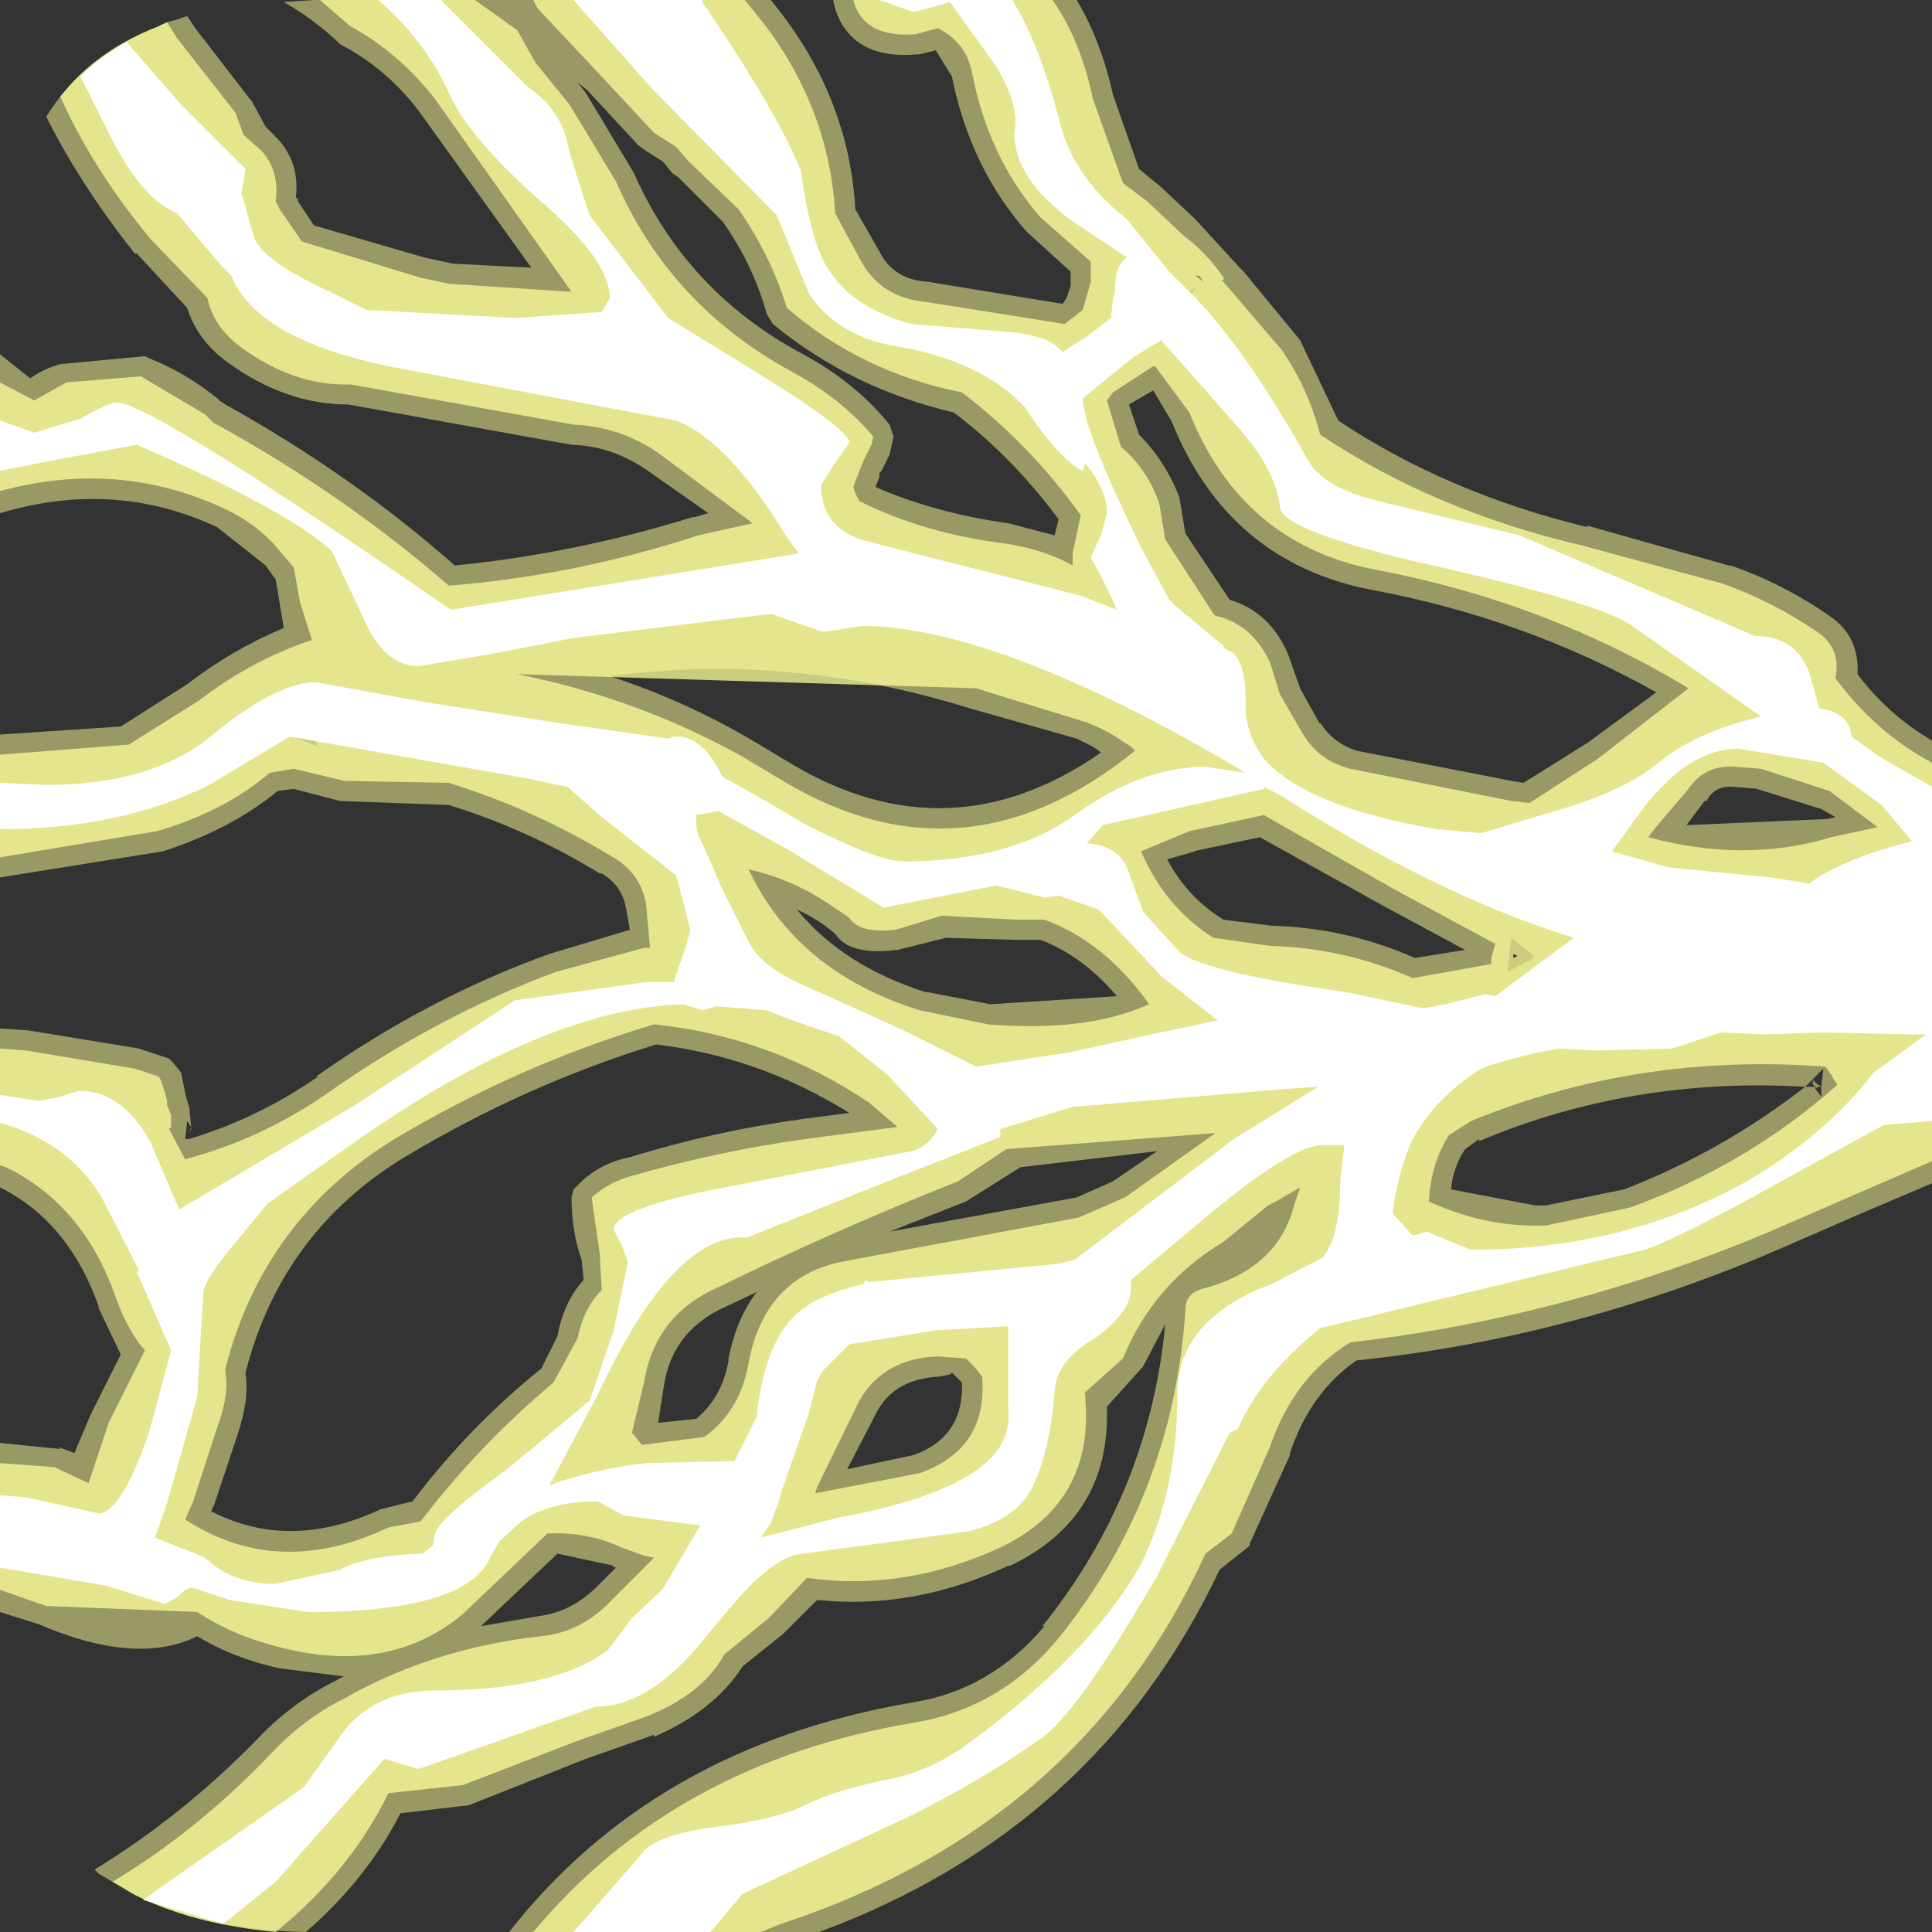<?xml version="1.0" encoding="UTF-8" standalone="no"?>
<svg xmlns:ffdec="https://www.free-decompiler.com/flash" xmlns:xlink="http://www.w3.org/1999/xlink" ffdec:objectType="shape" height="48.0px" width="48.0px" xmlns="http://www.w3.org/2000/svg">
  <rect width="100%" height="100%" fill="#333333" stroke="none"/>
  <g transform="matrix(1.0, 0.0, 0.0, 1.0, 0.0, 0.0)">
    <path d="M48.0 18.4 L48.0 29.4 46.35 30.1 44.05 31.1 Q39.0 33.25 33.7 33.8 32.55 34.6 32.05 36.1 L32.05 36.15 31.05 38.35 31.05 38.4 30.3 39.0 Q27.25 45.45 20.35 48.0 L12.65 48.0 Q16.25 43.4 22.65 42.3 24.6 42.0 25.95 40.4 L25.9 40.4 Q28.55 37.1 28.95 32.9 L28.4 33.95 27.5 34.95 Q27.6 37.7 25.1 38.9 L25.05 38.9 Q22.7 40.0 20.3 39.75 L19.45 40.6 18.45 41.4 Q17.75 42.5 16.25 43.15 L16.25 43.1 14.55 43.7 11.65 44.85 9.95 45.05 Q9.1 46.7 7.6 48.0 5.0 47.95 3.3 47.05 L2.45 46.55 2.35 46.45 Q4.55 45.1 6.4 43.2 7.25 42.3 8.35 41.75 L8.3 41.8 Q8.4 41.7 8.55 41.65 L6.95 41.45 Q5.8 41.2 4.9 40.65 3.4 41.4 0.95 40.35 L0.0 40.05 0.0 35.85 1.5 36.0 1.45 35.95 1.85 36.1 2.25 35.15 3.0 33.65 2.45 32.5 2.45 32.45 Q1.7 30.35 0.0 29.5 L0.0 25.55 0.7 25.6 3.45 26.05 4.2 26.3 4.3 26.4 4.5 26.65 4.6 27.15 4.65 27.35 4.7 27.5 4.75 28.0 4.75 28.05 4.7 28.15 4.75 28.0 4.65 27.85 4.6 28.3 4.7 28.3 4.85 28.25 Q6.45 27.75 7.9 26.75 L7.85 26.75 Q10.6 24.8 13.65 23.7 L15.65 23.1 15.55 22.55 Q15.45 22.0 14.95 21.7 L14.9 21.7 Q13.1 20.6 11.15 20.0 L8.45 19.9 7.3 19.6 6.9 19.65 Q5.75 20.6 4.05 21.15 L0.0 21.8 0.0 18.25 3.0 18.05 4.65 17.0 Q5.75 16.15 7.05 15.6 L6.95 15.0 6.85 14.4 6.6 14.05 5.4 13.1 Q2.85 11.9 0.0 12.75 L0.0 8.8 0.75 9.4 Q1.1 9.15 1.5 9.05 L1.45 9.05 3.6 8.85 3.7 8.9 Q4.6 9.25 5.4 9.9 L5.45 9.95 5.6 10.05 Q8.75 11.8 11.3 14.05 14.3 13.75 17.2 12.85 L17.25 12.85 17.6 12.75 16.1 11.7 Q15.25 11.1 14.25 11.05 L14.2 11.05 10.6 10.4 8.65 10.05 Q7.1 10.05 5.65 9.0 4.9 8.45 4.65 7.65 L3.4 6.3 3.35 6.3 Q2.0 4.6 1.15 2.9 2.1 1.35 3.95 0.65 4.1 0.55 4.35 0.5 L4.65 0.4 4.85 0.7 6.2 2.45 6.25 2.5 6.6 3.15 6.9 3.45 Q7.45 4.05 7.35 4.9 L7.4 4.95 7.4 5.0 7.8 5.6 10.55 6.4 11.25 6.55 13.2 6.65 10.4 2.75 Q9.6 1.7 8.45 1.1 L8.35 1.0 Q7.75 0.45 7.05 0.05 L7.8 0.0 7.9 0.0 18.3 0.0 18.6 0.0 19.15 0.0 19.35 0.25 Q21.1 2.5 21.25 5.2 L21.85 6.25 Q22.2 6.95 23.05 7.0 L26.4 7.55 26.5 7.4 26.6 7.1 26.6 7.05 26.6 6.75 25.5 5.75 Q24.1 4.15 23.65 1.9 L23.25 1.25 22.85 1.35 22.8 1.35 Q21.7 1.45 21.15 0.9 20.8 0.55 20.7 0.0 L26.75 0.0 Q27.35 1.0 27.65 2.35 L28.3 4.2 28.85 4.65 29.7 5.45 30.8 6.65 30.9 6.75 32.3 8.45 33.25 10.45 Q35.95 12.25 39.45 13.1 L39.4 13.05 42.95 14.05 43.0 14.05 Q44.3 14.5 45.45 15.3 46.2 15.8 46.15 16.75 46.9 17.75 48.0 18.4 M43.1 19.55 Q42.6 19.5 42.4 19.9 L42.35 19.9 41.9 20.5 45.35 20.35 45.4 20.35 45.6 20.3 45.25 20.1 43.65 19.6 43.7 19.6 43.1 19.55 M45.05 26.8 L45.1 26.9 45.25 27.0 45.3 26.55 44.85 27.0 45.1 27.0 45.05 26.95 45.0 26.85 45.05 26.9 45.05 26.8 M45.1 27.0 L45.1 27.05 45.25 27.25 45.25 27.0 45.15 27.0 45.15 27.05 45.1 27.0 M22.2 10.85 L22.1 11.3 21.9 11.7 21.85 11.75 21.85 11.85 21.75 12.1 Q23.25 12.75 25.05 13.0 L26.2 13.3 26.3 12.9 Q25.15 11.35 23.7 10.25 21.15 9.65 19.2 8.05 L19.05 7.8 Q18.7 6.55 17.95 5.5 L16.85 4.4 16.7 4.3 16.5 4.05 16.45 4.0 16.05 3.75 15.85 3.6 14.6 2.25 14.35 2.05 14.55 2.3 15.75 4.3 Q17.05 7.25 19.95 8.8 21.25 9.5 22.1 10.55 L22.2 10.85 M29.55 7.25 L29.6 7.3 29.7 7.15 29.55 7.25 M28.05 10.05 L28.3 10.8 Q28.95 11.45 29.3 12.35 L29.45 13.25 30.55 14.9 Q31.55 15.2 32.0 16.25 L32.3 17.1 32.8 18.0 32.8 17.95 Q33.1 18.45 33.7 18.65 L37.55 19.4 37.85 19.45 39.45 18.45 41.15 17.2 Q37.85 15.35 34.05 14.65 30.5 13.95 29.1 10.45 L28.65 9.7 28.05 10.05 M26.75 18.35 L24.1 17.6 Q19.6 16.2 15.15 16.8 17.0 17.4 18.7 18.4 L19.7 19.0 Q23.6 21.3 27.35 18.7 L27.3 18.65 27.15 18.55 26.75 18.35 M20.5 23.0 Q20.15 22.75 19.8 22.6 20.95 24.0 23.0 24.65 L23.05 24.65 24.6 24.95 27.75 24.75 Q26.9 23.75 25.85 23.35 L25.25 23.35 23.5 23.3 22.3 23.6 Q21.1 23.75 20.75 23.2 L20.5 23.0 M29.7 21.15 L29.0 21.35 Q29.5 22.3 30.4 22.85 L31.6 23.0 Q33.45 23.05 35.15 23.8 L36.4 23.6 34.45 22.55 31.3 20.8 29.65 21.15 29.7 21.15 M37.55 23.3 L37.45 24.15 38.1 23.8 38.1 23.75 37.55 23.3 M7.15 18.25 L7.9 18.55 7.6 17.8 7.15 18.25 M19.95 27.8 L21.1 27.65 Q18.85 26.25 16.3 25.95 13.05 26.95 10.05 28.75 7.0 30.6 6.1 34.1 L6.1 34.15 Q6.2 34.75 5.9 35.65 L5.3 37.45 5.3 37.4 5.25 37.55 Q7.2 38.55 9.45 37.5 L10.25 37.3 Q11.65 35.45 13.45 34.0 L13.85 33.2 Q14.0 32.35 14.5 31.8 L14.45 31.3 Q14.2 30.6 14.2 29.75 L14.25 29.55 14.4 29.4 Q14.9 28.9 15.65 28.75 17.75 28.1 19.95 27.8 M16.5 34.4 L16.35 35.35 17.3 35.25 Q17.95 34.7 18.1 33.8 L18.1 33.75 Q18.3 32.75 18.8 32.1 L17.85 32.55 Q16.7 33.15 16.5 34.4 M15.25 38.9 L13.85 38.6 11.95 40.4 13.4 40.15 Q14.2 40.05 14.85 39.4 L15.3 38.95 15.2 38.9 15.25 38.9 M36.75 28.3 L36.4 28.55 Q36.1 29.0 36.05 29.55 L38.15 29.95 38.2 29.95 38.4 29.95 40.35 29.55 Q42.8 28.6 44.85 27.0 40.55 26.75 36.75 28.35 L36.75 28.3 M25.35 29.0 L24.0 29.85 22.1 30.6 26.75 29.75 27.65 29.35 28.75 28.6 25.35 29.0 M21.05 36.5 L22.7 36.15 Q23.95 35.7 23.9 34.35 L23.85 34.3 23.75 34.2 23.65 34.1 23.6 34.15 23.35 34.2 Q22.25 34.25 21.8 35.05 L21.05 36.5" fill="#ffff99" fill-opacity="0.498" fill-rule="evenodd" stroke="none"/>
    <path d="M45.15 15.7 Q45.75 16.1 45.6 16.85 46.6 18.2 48.0 18.95 L48.0 28.85 46.15 29.65 43.85 30.65 Q38.8 32.75 33.55 33.35 32.15 34.2 31.55 35.95 L30.6 38.1 29.95 38.6 Q26.85 45.35 19.4 47.8 L18.9 48.0 13.25 48.0 Q16.75 43.8 22.7 42.8 24.85 42.45 26.3 40.7 29.15 37.15 29.45 32.55 29.45 32.1 29.95 32.0 31.75 31.5 32.15 29.95 L32.3 29.5 31.7 29.85 31.5 29.95 30.4 30.85 Q28.65 31.9 27.9 33.75 L26.95 34.6 Q27.25 37.3 24.85 38.45 22.45 39.55 20.05 39.2 L19.1 40.2 18.0 41.1 Q17.45 42.1 16.05 42.65 L14.35 43.25 11.5 44.35 9.65 44.55 Q8.7 46.5 6.85 48.0 4.75 47.8 3.3 47.05 L2.8 46.75 Q4.95 45.45 6.75 43.55 7.55 42.7 8.55 42.2 10.75 40.95 13.45 40.65 14.45 40.55 15.2 39.75 L16.25 38.7 16.0 38.65 15.45 38.45 Q14.6 38.05 13.6 38.1 L11.5 40.1 Q9.7 41.6 7.05 40.95 5.8 40.65 4.9 40.05 L1.15 39.9 0.0 39.5 0.0 36.35 1.35 36.45 2.2 36.85 2.7 35.35 3.6 33.55 Q3.2 33.1 2.9 32.3 2.1 29.95 0.15 29.0 L0.0 28.95 0.0 26.05 0.65 26.1 3.35 26.55 3.95 26.75 4.0 26.85 4.1 27.15 4.15 27.35 4.15 27.45 4.25 27.7 4.25 27.9 4.25 28.0 4.2 28.05 4.6 28.8 Q6.5 28.3 8.15 27.15 10.85 25.25 13.8 24.15 L16.0 23.55 16.15 23.55 16.05 22.45 Q15.9 21.65 15.15 21.25 13.25 20.1 11.15 19.45 L8.55 19.4 7.3 19.1 6.7 19.2 Q5.6 20.15 3.9 20.65 L0.0 21.3 0.0 18.75 3.2 18.5 4.95 17.4 Q6.25 16.4 7.75 15.9 L7.45 14.95 7.3 14.1 7.0 13.75 Q6.45 13.05 5.6 12.65 2.95 11.4 0.0 12.2 L0.0 9.5 0.85 9.95 1.65 9.5 3.5 9.35 5.1 10.3 5.3 10.5 Q8.5 12.25 11.15 14.55 14.3 14.3 17.35 13.3 L18.7 13.0 16.35 11.25 Q15.4 10.6 14.25 10.55 L10.65 9.9 8.7 9.55 Q7.3 9.6 5.95 8.6 5.3 8.1 5.15 7.4 L3.75 5.95 Q2.3 4.2 1.5 2.4 2.4 1.25 3.95 0.65 L4.15 0.55 4.4 0.95 5.85 2.8 6.05 3.35 6.5 3.75 Q6.95 4.25 6.85 5.0 L6.95 5.2 7.5 6.0 10.45 6.9 11.15 7.05 14.2 7.25 10.8 2.45 Q9.9 1.3 8.7 0.65 L7.95 0.0 11.8 0.0 12.85 0.75 13.3 1.55 14.15 2.6 15.3 4.5 Q16.65 7.6 19.7 9.25 20.9 9.9 21.7 10.85 L21.65 11.05 21.45 11.45 21.35 11.7 21.2 12.1 21.25 12.25 21.35 12.45 Q22.95 13.25 24.95 13.5 25.95 13.65 26.65 14.05 L26.65 13.75 26.85 12.8 Q25.6 11.05 23.9 9.75 21.4 9.25 19.55 7.65 19.15 6.35 18.35 5.2 L17.1 4.0 16.8 3.65 16.25 3.3 14.9 1.85 13.35 0.2 13.25 0.0 18.3 0.0 18.5 0.0 18.95 0.55 Q20.6 2.7 20.75 5.3 L21.4 6.5 Q21.9 7.4 23.0 7.5 L26.45 8.05 26.9 7.7 27.1 7.0 27.1 6.5 25.85 5.4 Q24.55 3.9 24.15 1.8 24.0 1.05 23.3 0.7 L22.75 0.85 Q21.45 0.95 21.2 0.0 L26.15 0.0 Q26.85 1.0 27.15 2.45 L27.9 4.55 28.5 5.0 29.4 5.85 Q30.0 6.3 30.4 6.9 L30.4 6.95 30.35 6.95 31.85 8.7 Q32.5 9.65 32.8 10.8 35.65 12.7 39.3 13.55 L42.8 14.5 Q44.05 14.95 45.15 15.7 M43.75 19.1 L43.1 19.05 Q42.35 19.0 41.95 19.6 L41.1 20.6 40.95 20.8 Q43.35 21.45 45.5 20.8 L46.65 20.55 45.45 19.65 43.75 19.1 M45.35 26.5 Q40.7 26.15 36.55 27.85 L36.0 28.2 Q35.55 28.9 35.5 29.85 36.8 30.45 38.15 30.45 L38.2 30.45 38.4 30.45 40.5 30.0 Q43.4 28.95 45.65 26.95 L45.55 26.8 45.5 26.7 45.35 26.5 M28.7 9.1 L28.65 9.1 27.65 9.75 27.5 9.95 27.85 11.1 Q28.5 11.65 28.8 12.5 L28.95 13.4 30.15 15.25 30.2 15.3 Q31.1 15.5 31.55 16.45 L31.8 17.25 32.35 18.2 Q32.75 18.9 33.55 19.1 L37.55 19.9 38.0 19.95 39.7 18.85 41.95 17.1 Q38.4 14.95 34.15 14.15 30.85 13.5 29.55 10.25 L28.7 9.1 M29.8 6.85 L29.7 6.85 29.9 7.0 29.8 6.85 M27.25 18.05 L27.0 17.95 24.25 17.1 12.85 16.75 Q15.85 17.35 18.45 18.8 L19.45 19.4 Q23.95 22.1 28.2 18.65 L28.1 18.55 27.55 18.2 27.25 18.05 M21.1 22.8 L20.8 22.6 Q19.75 21.85 18.6 21.6 19.8 24.15 22.85 25.1 L24.55 25.45 Q27.0 25.65 28.55 24.95 27.45 23.4 25.95 22.85 L25.25 22.85 23.4 22.75 22.25 23.1 Q21.35 23.2 21.1 22.8 M28.35 21.15 Q28.95 22.55 30.15 23.3 L31.55 23.5 Q33.4 23.55 35.1 24.3 L37.05 23.95 37.05 23.8 37.15 23.45 34.65 22.1 31.4 20.25 29.55 20.65 28.35 21.15 M37.6 23.8 L37.7 23.75 37.6 23.7 37.6 23.8 M20.0 28.3 L22.3 28.0 21.6 27.4 Q19.15 25.75 16.25 25.45 12.9 26.45 9.8 28.3 6.55 30.3 5.6 34.0 L5.6 34.1 Q5.7 34.65 5.4 35.45 L4.8 37.3 4.6 37.75 Q6.9 39.25 9.65 37.95 L10.45 37.8 Q11.9 35.9 13.75 34.35 L14.35 33.25 Q14.5 32.5 14.95 32.05 L14.9 31.15 14.7 29.75 Q15.15 29.35 15.75 29.2 17.85 28.6 20.0 28.3 M15.7 35.6 L15.75 35.65 15.95 35.9 17.5 35.7 Q18.4 35.05 18.6 33.85 19.0 31.75 20.9 31.35 L26.8 30.25 27.95 29.75 30.2 28.15 25.0 28.55 23.8 29.35 Q20.65 30.6 17.6 32.1 16.25 32.8 16.0 34.35 L15.7 35.6 M23.3 33.7 Q21.95 33.75 21.35 34.8 L20.3 36.95 20.25 37.1 22.85 36.6 Q24.55 36.0 24.4 34.2 L24.2 33.95 24.1 33.85 24.0 33.75 23.3 33.7" fill="#ffff99" fill-opacity="0.749" fill-rule="evenodd" stroke="none"/>
    <path d="M40.55 15.55 Q39.8 15.0 35.6 14.05 31.85 13.2 31.8 12.6 31.7 11.65 30.7 10.55 L28.85 8.45 28.2 8.85 28.0 9.0 26.9 9.9 Q26.9 10.65 28.4 13.7 L29.05 14.9 29.2 15.05 30.4 16.05 30.4 16.1 30.6 16.2 Q30.95 16.45 30.95 17.45 L30.95 17.7 Q31.0 18.3 31.4 18.85 32.45 20.05 35.7 20.6 L36.8 20.7 38.8 20.1 Q40.45 19.6 41.2 18.95 42.1 18.2 43.75 17.8 L40.55 15.55 M44.95 16.7 L45.2 17.6 Q45.95 17.7 46.0 18.3 L46.7 18.8 48.0 19.55 48.0 27.85 46.8 27.95 44.25 29.35 Q41.65 30.8 40.85 31.05 L32.8 33.0 Q31.35 34.15 30.75 35.5 L30.55 35.6 28.75 39.15 Q26.75 42.6 25.85 43.2 24.0 44.5 21.9 45.45 L18.45 47.05 17.65 48.0 14.25 48.0 15.95 46.05 Q16.25 45.6 17.7 45.4 19.35 45.2 20.1 44.8 20.85 44.45 22.1 44.2 23.15 44.0 24.15 43.25 27.05 41.1 28.3 38.95 29.25 37.1 29.25 34.65 29.25 33.55 30.05 32.8 L30.35 32.55 Q30.9 32.15 31.6 31.9 L32.85 31.25 Q33.3 30.75 33.3 29.3 L33.4 28.45 32.85 28.45 Q32.05 28.45 29.65 30.5 L28.1 31.8 28.1 32.0 Q28.1 32.6 27.2 33.25 26.25 33.8 26.2 34.55 26.1 36.0 25.65 36.95 25.25 37.75 24.05 38.05 L19.95 38.6 Q19.3 38.65 18.4 39.65 L18.05 40.05 17.3 40.95 Q16.05 42.4 14.8 42.4 L10.4 43.95 9.55 43.7 6.85 46.75 5.55 47.8 3.55 47.2 7.55 44.4 8.55 43.0 Q9.35 42.0 10.8 42.0 13.75 42.0 15.1 41.0 L15.7 40.2 16.45 39.5 17.4 37.9 15.5 37.65 14.85 37.3 Q13.65 37.3 12.95 37.8 L12.4 38.3 12.2 38.65 Q11.65 40.05 7.65 40.05 L5.7 39.75 4.8 39.45 Q4.6 39.45 4.45 39.65 L4.1 39.85 2.65 39.4 1.2 39.15 0.0 38.95 0.0 37.15 0.65 37.2 2.45 37.6 Q3.0 37.6 3.7 35.6 L4.25 33.55 3.4 31.6 3.45 31.55 2.5 29.7 Q1.65 28.35 0.0 27.9 L0.0 27.2 0.95 27.35 1.5 27.25 1.95 27.1 Q3.05 27.1 3.75 28.4 L4.45 30.05 8.75 27.5 12.8 24.85 16.05 24.4 16.75 24.4 16.75 24.35 17.05 23.5 17.15 23.1 16.8 21.75 14.95 20.3 14.1 19.55 13.15 19.35 7.2 18.3 5.2 19.5 Q3.0 20.6 0.0 20.6 L0.0 19.45 1.15 19.5 Q3.85 19.5 5.35 18.2 6.9 16.95 7.85 16.95 L10.6 17.45 13.8 17.95 16.6 18.35 16.75 18.3 Q17.45 18.25 17.95 19.3 19.05 19.9 19.95 20.45 21.8 21.4 22.45 21.4 25.1 21.4 26.7 20.25 28.35 19.05 29.95 19.05 L30.95 19.2 Q24.9 15.6 21.45 15.55 L20.45 15.7 19.15 15.25 14.25 15.85 12.2 16.25 10.4 16.55 Q9.55 16.55 9.05 15.4 L8.25 13.7 Q7.2 12.7 3.4 11.05 L1.25 11.45 0.0 11.7 0.0 10.45 0.85 10.75 2.0 10.4 Q2.7 10.0 2.9 10.0 3.75 10.0 11.2 15.15 L19.85 13.75 19.55 13.35 Q18.1 10.95 16.8 10.45 L9.65 9.1 Q6.35 8.4 5.75 6.85 L5.5 6.6 4.4 5.3 Q3.55 4.95 2.8 3.5 L2.0 1.9 Q2.5 1.4 3.15 1.05 L4.5 2.6 6.1 4.2 6.0 4.8 6.3 5.85 Q6.45 6.45 8.2 7.25 L9.1 7.7 12.8 7.9 14.95 7.75 15.15 7.4 Q15.15 6.5 13.55 5.1 11.65 3.45 11.15 2.3 10.55 1.0 9.4 0.0 L10.95 0.0 13.1 2.15 Q14.0 2.75 14.15 3.8 L14.65 5.35 16.6 7.9 18.55 9.1 Q21.1 10.65 21.1 11.0 L20.75 11.5 20.4 12.05 Q20.4 13.15 21.55 13.45 L26.85 14.8 27.75 15.15 27.4 14.4 27.1 13.85 27.35 13.3 27.5 12.75 Q27.5 12.15 26.95 11.5 L26.95 11.55 26.9 11.7 Q26.3 11.4 25.45 10.1 24.35 8.95 22.25 8.6 20.8 8.35 20.1 7.3 L19.3 5.35 16.15 2.15 14.25 0.0 17.45 0.0 17.45 0.05 Q19.35 2.85 19.9 4.25 20.1 5.7 20.4 6.35 20.95 7.6 22.65 8.05 L25.1 8.25 Q26.1 8.35 26.4 8.75 26.6 8.6 26.95 8.4 L27.6 7.9 27.65 7.45 27.7 7.25 Q27.7 6.55 28.0 6.4 L26.65 5.5 Q25.2 4.45 25.2 3.3 25.35 2.65 24.75 1.65 L23.6 0.05 23.25 0.15 22.7 0.3 21.85 0.0 25.15 0.0 Q25.8 1.05 26.3 2.9 26.6 4.35 28.0 5.45 L29.05 6.75 29.3 7.0 Q30.8 8.4 32.45 11.35 32.8 12.1 34.25 12.45 L37.75 13.3 43.6 15.8 Q44.6 15.8 44.95 16.7 M40.7 20.25 L40.05 21.15 41.45 21.55 44.0 21.8 44.95 21.95 Q45.75 21.35 47.5 20.9 L46.75 20.0 45.3 18.95 43.2 18.6 Q41.9 18.6 40.7 20.25 M47.5 25.7 L45.25 25.65 43.8 25.7 42.75 25.65 41.55 26.05 39.6 26.1 38.75 26.05 Q37.6 26.25 36.8 26.55 35.6 27.3 35.05 28.4 34.7 29.25 34.6 30.15 L35.1 30.7 35.45 30.6 36.05 30.85 36.55 31.05 Q40.35 31.05 43.4 29.35 45.35 28.2 46.55 26.65 L47.85 25.7 47.5 25.7 M21.95 22.55 L19.65 21.15 17.85 20.15 17.3 20.25 17.3 20.55 17.35 20.75 17.65 21.4 17.9 22.0 18.6 23.4 Q18.9 24.0 19.9 24.45 L21.35 25.1 22.45 25.6 24.25 26.5 26.55 26.15 28.6 25.7 30.25 25.35 28.85 24.25 28.15 23.5 27.3 22.6 26.3 22.25 25.95 22.3 24.75 22.0 21.95 22.55 M27.0 20.95 Q27.75 21.0 28.0 21.55 L28.4 22.65 29.3 23.65 Q29.9 24.15 33.45 24.65 L35.35 25.05 35.9 24.95 36.9 24.7 37.15 24.75 39.1 23.3 Q35.7 22.25 31.8 19.75 L31.4 19.55 31.4 19.6 27.4 20.5 27.0 20.95 M17.0 24.95 Q13.55 25.05 8.85 28.35 L6.65 29.9 5.95 30.75 Q5.05 31.8 5.05 32.15 L4.9 34.7 4.15 37.35 3.85 38.2 5.1 38.7 Q5.75 39.35 6.85 39.35 L8.45 39.0 Q9.05 38.65 10.5 38.6 L10.75 38.4 10.8 38.15 Q10.8 37.8 12.6 36.5 L14.65 34.8 15.25 33.05 15.6 31.35 15.45 30.95 15.25 30.55 Q15.25 30.05 17.75 29.55 L22.65 28.6 Q23.05 28.5 23.3 28.05 L22.05 26.7 20.85 25.75 19.55 25.3 19.05 25.1 17.8 25.0 17.45 25.1 17.0 24.95 M13.65 36.9 Q14.75 36.5 16.05 36.35 L18.25 36.3 18.8 35.2 Q19.0 33.25 19.9 32.55 20.4 32.15 21.45 31.9 L21.5 31.8 21.6 31.85 26.3 31.4 26.7 31.3 30.65 28.3 32.75 27.0 32.0 27.05 26.65 27.5 24.85 28.05 24.85 28.25 22.05 29.35 18.55 30.75 Q16.75 30.6 14.85 34.65 L13.65 36.9 M19.4 37.1 L19.4 37.15 19.15 37.85 18.9 38.2 20.85 37.7 Q25.2 36.9 25.05 35.1 L25.05 32.95 23.25 33.05 21.1 33.4 20.45 34.05 20.3 34.3 20.1 35.1 19.4 37.1" fill="#ffffff" fill-rule="evenodd" stroke="none"/>
  </g>
</svg>
